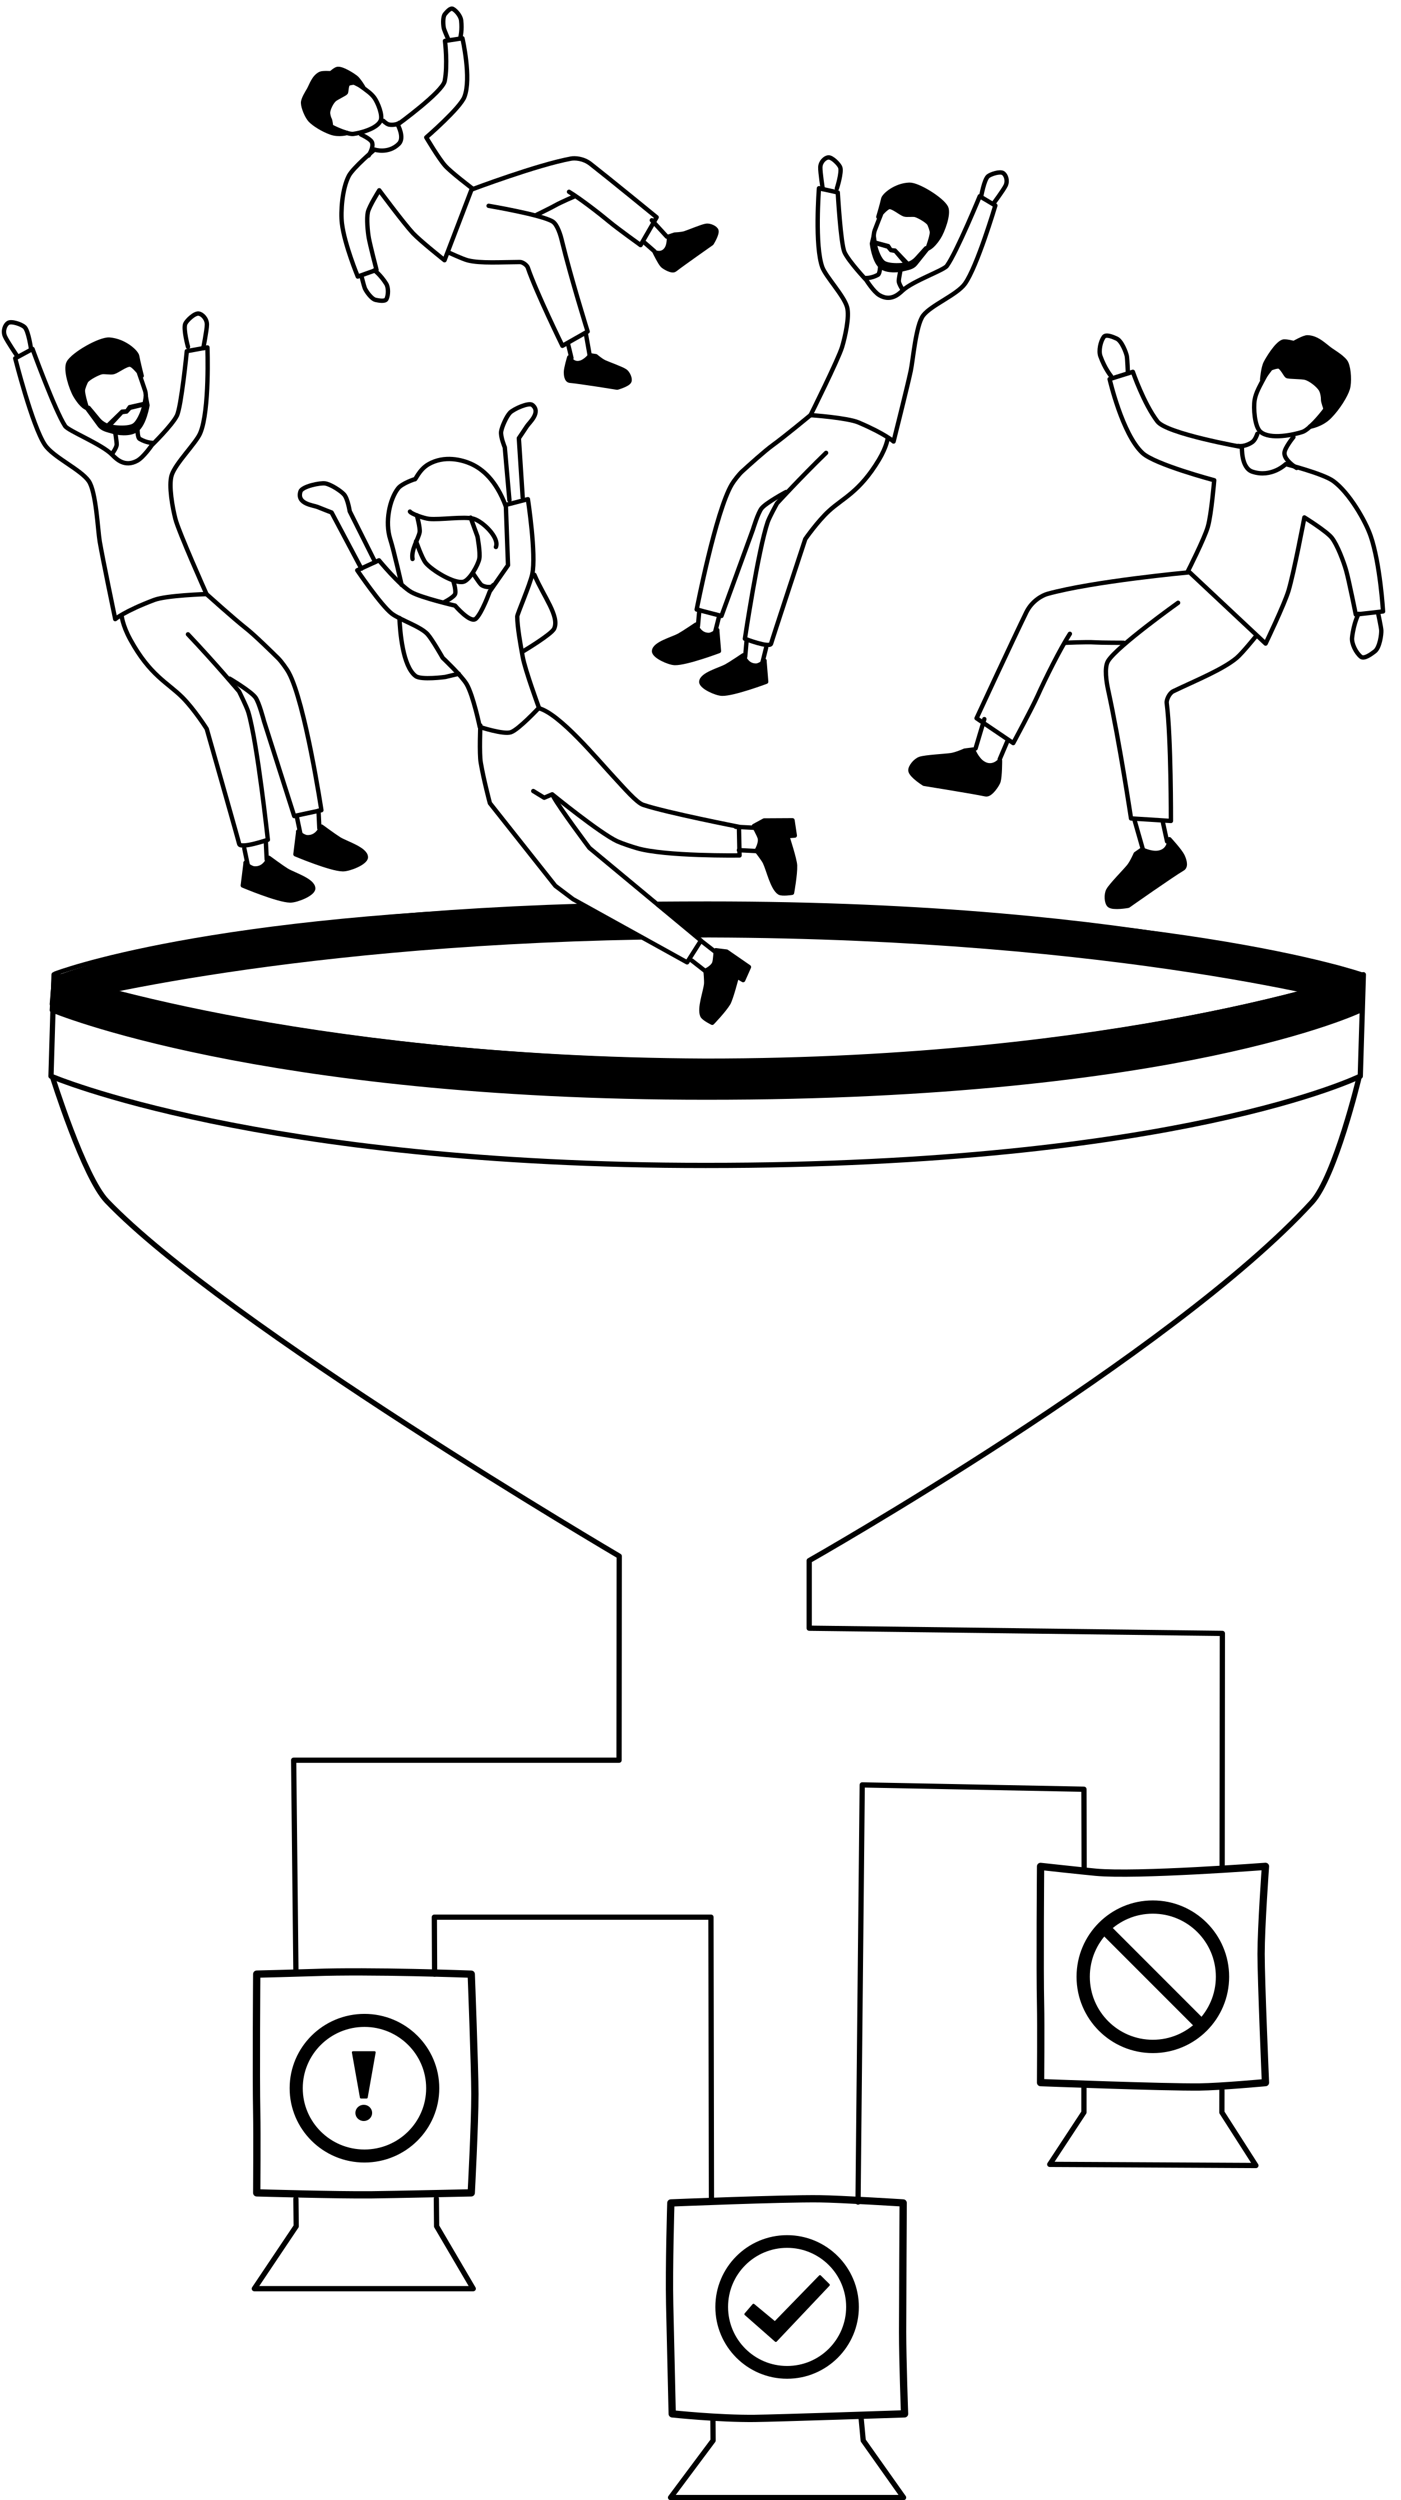 <svg width="481" height="858" viewBox="0 0 481 858" fill="none" xmlns="http://www.w3.org/2000/svg">
<path d="M238.603 320.974C238.603 320.974 241.184 320.959 243.615 320.959C385.748 321.454 467.339 344.62 467.339 344.62L468.09 335.948C468.09 335.948 396.536 310.081 242.955 310.081C237.613 310.081 231.251 310.111 226.135 310.156C225.775 310.156 225.865 310.441 225.865 310.441L235.122 317.748" fill="black"/>
<path d="M238.603 320.974C238.603 320.974 241.184 320.959 243.615 320.959C385.748 321.454 467.339 344.62 467.339 344.62L468.09 335.948C468.09 335.948 396.536 310.081 242.955 310.081C237.613 310.081 231.251 310.111 226.135 310.156C225.775 310.156 225.865 310.441 225.865 310.441L235.122 317.748" stroke="black" stroke-width="1.5" stroke-miterlimit="10" stroke-linecap="round" stroke-linejoin="round"/>
<path d="M219.158 321.199L210.996 317.118L204.064 312.916C204.064 312.916 201.183 310.801 200.028 310.846C69.043 314.777 18.554 335.933 18.554 335.933L17.804 344.605C17.804 344.605 91.939 324.019 220.313 321.679" fill="black"/>
<path d="M219.158 321.199L210.996 317.118L204.064 312.916C204.064 312.916 201.183 310.801 200.028 310.846C69.043 314.777 18.554 335.933 18.554 335.933L17.804 344.605C17.804 344.605 91.939 324.019 220.313 321.679" stroke="black" stroke-width="1.5" stroke-miterlimit="10" stroke-linecap="round" stroke-linejoin="round"/>
<path d="M200.478 311.431C70.918 313.937 18.929 334.102 18.929 334.102" stroke="black" stroke-width="1.5" stroke-miterlimit="10" stroke-linecap="round" stroke-linejoin="round"/>
<path d="M467.714 334.477C467.714 334.477 401.681 311.221 238.813 311.221C230.831 311.221 229.42 311.311 229.42 311.311" stroke="black" stroke-width="1.5" stroke-miterlimit="10" stroke-linecap="round" stroke-linejoin="round"/>
<path d="M146.349 47.157C146.349 47.157 150.649 54.445 152.869 56.91C154.874 59.14 162.065 64.596 162.065 64.596L152.613 89.302C152.613 89.302 144.186 82.612 141.754 79.994C138.572 76.563 130.209 65.299 130.209 65.299C130.209 65.299 126.762 70.745 126.303 72.805C125.813 74.981 126.242 79.528 126.637 81.731C127.088 84.209 129.266 92.614 129.266 92.614L122.829 94.898C122.829 94.898 118.267 83.908 117.391 76.654C116.915 72.718 117.461 64.693 119.783 60.307C121.252 57.535 128.58 51.338 128.58 51.338C128.58 51.338 133.309 52.926 136.912 49.37C139.036 47.276 136.528 42.743 136.528 42.743C136.528 42.743 151.903 31.588 152.673 27.829C153.788 22.358 152.773 14.04 152.773 14.04L158.762 13.139C158.762 13.139 161.921 26.818 159.449 33.242C157.971 37.117 146.349 47.157 146.349 47.157Z" stroke="black" stroke-width="1.5" stroke-miterlimit="10" stroke-linecap="round" stroke-linejoin="round"/>
<path d="M137.196 42.111C136.03 42.954 134.145 42.914 133.414 42.709C132.602 42.472 131.615 41.471 131.615 41.471" stroke="black" stroke-width="1.5" stroke-miterlimit="10" stroke-linecap="round" stroke-linejoin="round"/>
<path d="M158.112 12.608C158.112 12.608 158.7 10.279 158.325 6.983C158.163 5.587 156.711 3.718 155.482 3.047C154.651 2.592 153.38 4.094 152.773 4.815C151.889 5.879 152.165 8.948 152.413 9.847C152.597 10.519 153.99 13.712 153.99 13.712" stroke="black" stroke-width="1.5" stroke-miterlimit="10" stroke-linecap="round" stroke-linejoin="round"/>
<path d="M128.57 92.763C128.57 92.763 130.691 94.346 132.597 97.384C133.398 98.666 133.358 101.23 132.692 102.619C132.241 103.565 130.067 103.144 129.015 102.926C127.477 102.622 125.648 99.834 125.249 98.906C124.962 98.215 124.058 94.569 124.058 94.569" stroke="black" stroke-width="1.5" stroke-miterlimit="10" stroke-linecap="round" stroke-linejoin="round"/>
<path d="M126.558 53.382C127.669 51.564 128.207 49.8 127.666 48.738C127.087 47.586 123.925 46.141 123.925 46.141" stroke="black" stroke-width="1.5" stroke-miterlimit="10" stroke-linecap="round" stroke-linejoin="round"/>
<path d="M110.854 42.088L115.313 44.179C115.313 44.179 119.573 46.172 121.311 45.953C123.37 45.689 129.492 44.277 130.714 41.329C131.458 39.547 129.716 35.217 128.547 33.59C127.475 32.099 126.099 31.168 122.92 28.874" stroke="black" stroke-width="1.5" stroke-miterlimit="10" stroke-linecap="round" stroke-linejoin="round"/>
<path d="M124.665 29.872C124.665 29.872 123.167 27.338 122.082 26.513C121.116 25.787 117.615 23.48 115.92 23.641C115.233 23.698 113.604 25.143 113.604 25.143C113.604 25.143 110.747 24.917 109.923 25.347C107.733 26.478 106.992 29.053 106.083 30.715C105.596 31.604 104.01 33.978 104.056 35.343C104.113 37.042 105.42 40.053 106.505 41.223C107.697 42.516 110.773 44.503 113.656 45.509C116.376 46.463 119.128 45.624 119.128 45.624L115.168 44.7L113.65 43.258C113.65 43.258 113.44 41.461 113.244 41.089C112.875 40.366 112.574 39.296 112.628 38.502C112.715 37.316 113.767 35.132 114.759 34.226C115.472 33.57 118.539 32.169 118.744 31.794C118.949 31.408 118.926 29.33 119.506 28.816C119.907 28.458 121.568 28.322 121.568 28.322L124.665 29.872Z" fill="black" stroke="black" stroke-width="1.5" stroke-miterlimit="10" stroke-linecap="round" stroke-linejoin="round"/>
<path d="M153.993 86.625C153.993 86.625 158.895 88.919 160.633 89.354C164.966 90.438 172.129 89.945 178.481 89.915C179.503 89.904 180.943 91.038 181.21 91.834C184.091 100.295 193.094 118.672 193.094 118.672L201.752 113.763C201.752 113.763 196.012 95.415 192.865 82.424C192.463 80.738 191.387 77.086 189.767 76.049C186.151 73.735 167.758 70.631 167.758 70.631" stroke="black" stroke-width="1.5" stroke-miterlimit="10" stroke-linecap="round" stroke-linejoin="round"/>
<path d="M162.248 64.924C162.248 64.924 184.425 56.562 196.06 54.425C197.293 54.2 200.237 54.285 202.737 56.234C209.002 61.124 225.444 74.564 225.444 74.564L219.929 84.112C219.929 84.112 211.936 78.373 209.312 76.174C205.979 73.392 199.338 68.238 195.363 65.822" stroke="black" stroke-width="1.5" stroke-miterlimit="10" stroke-linecap="round" stroke-linejoin="round"/>
<path d="M197.457 67.302C197.457 67.302 192.655 69.336 190.569 70.52C189.307 71.241 184.311 73.683 184.311 73.683" stroke="black" stroke-width="1.5" stroke-miterlimit="10" stroke-linecap="round" stroke-linejoin="round"/>
<path d="M202.647 121.936C202.647 121.936 201.151 123.927 199.331 124.459C196.556 125.276 195.433 122.626 195.433 122.626C195.433 122.626 194.306 126.363 194.306 127.741C194.307 128.431 194.401 130.553 195.68 130.659C198.905 130.918 211.899 133.021 211.899 133.021C211.899 133.021 215.553 132.014 216.066 130.87C216.462 130.019 215.627 128.048 214.65 127.368C213.45 126.524 208.847 124.91 207.47 124.267C206.267 123.698 204.575 122.238 204.575 122.238L202.647 121.936Z" fill="black" stroke="black" stroke-width="1.5" stroke-miterlimit="10" stroke-linecap="round" stroke-linejoin="round"/>
<path d="M201.119 114.395L202.451 121.897" stroke="black" stroke-width="1.5" stroke-miterlimit="10" stroke-linecap="round" stroke-linejoin="round"/>
<path d="M195.065 118.204L196.187 122.853" stroke="black" stroke-width="1.5" stroke-miterlimit="10" stroke-linecap="round" stroke-linejoin="round"/>
<path d="M229.641 81.178C229.641 81.178 229.874 83.651 228.906 85.269C227.415 87.743 224.79 86.556 224.79 86.556C224.79 86.556 226.483 90.083 227.412 91.086C227.877 91.587 230.682 93.354 231.69 92.562C234.242 90.57 244.332 83.499 244.332 83.499C244.332 83.499 246.338 80.284 245.953 79.102C245.67 78.204 243.723 77.327 242.544 77.47C241.091 77.657 236.607 79.577 235.152 80.039C233.879 80.438 231.641 80.502 231.641 80.502L229.641 81.178Z" fill="black" stroke="black" stroke-width="1.5" stroke-miterlimit="10" stroke-linecap="round" stroke-linejoin="round"/>
<path d="M223.789 75.585L228.94 81.202" stroke="black" stroke-width="1.5" stroke-miterlimit="10" stroke-linecap="round" stroke-linejoin="round"/>
<path d="M221.09 83.097L224.7 86.249" stroke="black" stroke-width="1.5" stroke-miterlimit="10" stroke-linecap="round" stroke-linejoin="round"/>
<path d="M416.867 164.8C416.867 164.8 415.924 176.437 414.666 180.821C413.524 184.793 407.894 195.903 407.894 195.903L434.513 220.855C434.513 220.855 440.934 207.481 442.365 202.761C444.235 196.582 447.831 177.568 447.831 177.568C447.831 177.568 455.394 182.248 457.217 184.53C459.137 186.939 461.344 192.839 462.177 195.794C463.12 199.147 465.479 210.875 465.479 210.875L474.838 209.822C474.838 209.822 473.86 193.446 470.577 183.914C468.789 178.748 463.273 169.117 457.759 165.08C454.269 162.525 441.443 159.266 441.443 159.266C441.443 159.266 436.533 164.093 429.926 161.85C426.041 160.533 426.394 153.399 426.394 153.399C426.394 153.399 400.601 148.842 397.383 144.636C392.694 138.516 388.944 127.601 388.944 127.601L380.966 130.096C380.966 130.096 385.287 148.971 392.239 155.446C396.377 159.366 416.867 164.8 416.867 164.8Z" stroke="black" stroke-width="1.5" stroke-miterlimit="10" stroke-linecap="round" stroke-linejoin="round"/>
<path d="M425.155 153.034C427.102 153.384 429.418 152.195 430.2 151.493C431.077 150.708 431.677 148.867 431.677 148.867" stroke="black" stroke-width="1.5" stroke-miterlimit="10" stroke-linecap="round" stroke-linejoin="round"/>
<path d="M381.439 129.044C381.439 129.044 379.316 126.517 377.788 122.209C377.138 120.393 377.825 117.19 378.948 115.623C379.708 114.56 382.179 115.65 383.377 116.193C385.115 116.981 386.619 120.957 386.869 122.221C387.049 123.165 387.236 127.973 387.236 127.973" stroke="black" stroke-width="1.5" stroke-miterlimit="10" stroke-linecap="round" stroke-linejoin="round"/>
<path d="M466.409 210.665C466.409 210.665 464.728 213.894 464.202 218.822C463.978 220.898 465.58 224.053 467.239 225.377C468.369 226.276 470.802 224.448 471.987 223.547C473.71 222.244 474.303 217.681 474.227 216.293C474.172 215.267 473.099 210.207 473.099 210.207" stroke="black" stroke-width="1.5" stroke-miterlimit="10" stroke-linecap="round" stroke-linejoin="round"/>
<path d="M445.162 160.588C442.693 159.001 440.963 157.146 440.979 155.493C441.002 153.721 444.051 150.022 444.051 150.022" stroke="black" stroke-width="1.5" stroke-miterlimit="10" stroke-linecap="round" stroke-linejoin="round"/>
<path d="M457.839 137.12L453.562 142.393C453.562 142.393 449.479 147.439 447.19 148.209C444.47 149.117 436.031 151.056 432.73 148.153C430.723 146.385 430.293 139.968 430.753 137.246C431.184 134.748 432.333 132.777 434.895 128.01" stroke="black" stroke-width="1.5" stroke-miterlimit="10" stroke-linecap="round" stroke-linejoin="round"/>
<path d="M433.335 130.285C433.335 130.285 433.655 126.231 434.515 124.557C435.271 123.072 438.236 118.105 440.425 117.268C441.318 116.935 444.214 117.737 444.214 117.737C444.214 117.737 447.635 115.732 448.896 115.767C452.288 115.85 454.758 118.594 456.902 120.1C458.038 120.91 461.443 122.902 462.22 124.621C463.18 126.758 463.355 131.294 462.724 133.389C462.034 135.705 459.396 140.031 456.438 143.014C453.641 145.841 449.723 146.447 449.723 146.447L454.07 142.907L455.071 140.189C455.071 140.189 454.26 137.837 454.267 137.251C454.294 136.14 454.029 134.635 453.475 133.667C452.649 132.246 450.031 130.168 448.26 129.649C446.977 129.266 442.339 129.374 441.85 129.027C441.361 128.68 440.13 126.075 439.112 125.784C438.403 125.588 436.245 126.412 436.245 126.412L433.335 130.285Z" fill="black" stroke="black" stroke-width="1.5" stroke-miterlimit="10" stroke-linecap="round" stroke-linejoin="round"/>
<path d="M431.169 218.37C431.169 218.37 426.482 224.174 424.59 225.766C419.87 229.733 410.686 233.444 402.791 237.222C401.519 237.832 400.411 240.106 400.563 241.259C402.093 253.49 402.01 281.72 402.01 281.72L388.308 280.856C388.308 280.856 384.368 254.638 380.428 236.613C379.917 234.28 379.046 229.097 380.424 226.84C383.515 221.792 404.47 206.854 404.47 206.854" stroke="black" stroke-width="1.5" stroke-miterlimit="10" stroke-linecap="round" stroke-linejoin="round"/>
<path d="M407.859 196.442C407.859 196.442 375.311 199.45 359.591 203.808C357.922 204.273 354.329 206.147 352.393 210.067C347.582 219.907 335.276 246.48 335.276 246.48L347.87 255.002C347.87 255.002 354.32 243.057 356.25 238.76C358.705 233.295 363.837 222.905 367.311 217.505" stroke="black" stroke-width="1.5" stroke-miterlimit="10" stroke-linecap="round" stroke-linejoin="round"/>
<path d="M365.61 220.598C365.61 220.598 372.79 220.232 376.084 220.443C378.075 220.571 385.757 220.583 385.757 220.583" stroke="black" stroke-width="1.5" stroke-miterlimit="10" stroke-linecap="round" stroke-linejoin="round"/>
<path d="M392.12 291.505C392.12 291.505 395.177 293.069 397.746 292.632C401.683 291.968 401.487 288.001 401.487 288.001C401.487 288.001 405.141 291.964 405.964 293.671C406.375 294.524 407.541 297.215 406.025 298.11C402.181 300.374 387.332 310.833 387.332 310.833C387.332 310.833 382.204 311.782 380.861 310.688C379.861 309.872 379.704 306.93 380.503 305.493C381.473 303.721 386.214 298.959 387.538 297.315C388.697 295.886 389.902 293.046 389.902 293.046L392.12 291.505Z" fill="black" stroke="black" stroke-width="1.5" stroke-miterlimit="10" stroke-linecap="round" stroke-linejoin="round"/>
<path d="M389.457 281.23L392.341 291.339" stroke="black" stroke-width="1.5" stroke-miterlimit="10" stroke-linecap="round" stroke-linejoin="round"/>
<path d="M399.267 282.295L400.686 288.761" stroke="black" stroke-width="1.5" stroke-miterlimit="10" stroke-linecap="round" stroke-linejoin="round"/>
<path d="M334.06 257.227C334.06 257.227 335.267 260.447 337.446 261.865C340.795 264.034 343.322 260.979 343.322 260.979C343.322 260.979 343.336 266.377 342.799 268.177C342.53 269.092 340.117 272.967 338.397 272.586C334.036 271.659 317.249 268.973 317.249 268.973C317.249 268.973 312.826 266.208 312.59 264.494C312.401 263.219 314.276 260.949 315.844 260.418C317.764 259.775 324.476 259.454 326.555 259.151C328.377 258.877 331.18 257.599 331.18 257.599L334.06 257.227Z" fill="black" stroke="black" stroke-width="1.5" stroke-miterlimit="10" stroke-linecap="round" stroke-linejoin="round"/>
<path d="M337.949 246.771L334.943 256.832" stroke="black" stroke-width="1.5" stroke-miterlimit="10" stroke-linecap="round" stroke-linejoin="round"/>
<path d="M345.815 254.463L343.23 260.537" stroke="black" stroke-width="1.5" stroke-miterlimit="10" stroke-linecap="round" stroke-linejoin="round"/>
<path d="M6.034 122.378C6.034 122.378 2.431 117.118 1.684 115.377C0.874 113.477 1.771 111.454 2.755 110.826C3.977 110.034 7.548 111.386 8.433 112.235C9.81 113.554 10.667 119.874 10.667 119.874" stroke="black" stroke-width="1.5" stroke-miterlimit="10" stroke-linecap="round" stroke-linejoin="round"/>
<path d="M69.778 119.515C69.778 119.515 71.029 113.267 71.036 111.378C71.038 109.324 69.411 107.806 68.27 107.607C66.835 107.351 64.077 109.998 63.605 111.126C62.858 112.89 64.539 119.023 64.539 119.023" stroke="black" stroke-width="1.5" stroke-miterlimit="10" stroke-linecap="round" stroke-linejoin="round"/>
<path d="M28.454 133.95C28.491 133.1 29.395 131.001 29.645 130.685C30.432 129.657 33.55 128.025 34.814 127.726C35.858 127.484 37.97 127.978 39.008 127.676C40.31 127.313 43.23 125.024 44.616 125.12C45.955 125.205 48.646 128.985 48.646 128.985C48.646 128.985 47.384 123.982 47.088 122.218C46.868 120.854 42.807 116.977 37.605 116.54C34.341 116.271 25.08 121.579 23.545 124.477C22.317 126.78 24.425 133.332 25.873 135.777C28.203 139.705 29.842 140.027 29.842 140.027C29.842 140.027 28.382 135.53 28.454 133.95Z" fill="black" stroke="black" stroke-width="1.5" stroke-miterlimit="10" stroke-linecap="round" stroke-linejoin="round"/>
<path d="M5.227 122.97C5.227 122.97 11.06 146.081 15.386 152.617C18.226 156.893 27.638 161.054 30.444 165.047C33.014 168.69 33.562 181.829 34.244 185.873C35.205 191.531 39.561 212.459 39.561 212.459C39.561 212.459 42.705 209.751 52.919 205.888C57.145 204.293 70.901 203.869 70.901 203.869C70.901 203.869 61.347 182.535 60.202 178.016C59.28 174.377 57.804 166.634 58.943 163.057C60.273 158.914 67.302 152.084 68.744 148.638C72.025 140.884 71.21 119.228 71.21 119.228L64.138 120.504C64.138 120.504 62.241 139.622 60.721 142.654C59.055 145.99 52.138 152.747 52.138 152.747C52.138 152.747 49.287 156.931 47.113 158.106C42.85 160.415 40.048 157.629 38.489 156.044C34.843 152.36 23.461 147.885 22.341 146.187C18.847 140.824 11.167 119.755 11.167 119.755L5.227 122.97Z" stroke="black" stroke-width="1.5" stroke-miterlimit="10" stroke-linecap="round" stroke-linejoin="round"/>
<path d="M38.59 155.609C38.59 155.609 40.017 153.6 40.068 152.612C40.115 151.715 39.452 147.714 39.452 147.714" stroke="black" stroke-width="1.5" stroke-miterlimit="10" stroke-linecap="round" stroke-linejoin="round"/>
<path d="M52.212 151.953C52.212 151.953 50.328 151.991 47.947 150.607C47.169 150.154 47.213 147.294 47.213 147.294" stroke="black" stroke-width="1.5" stroke-miterlimit="10" stroke-linecap="round" stroke-linejoin="round"/>
<path d="M30.423 139.959C30.423 139.959 32.525 142.449 34.06 144.339C35.576 146.202 42.658 148.776 45.593 147.649C47.587 146.872 49.14 142.568 49.498 140.713C49.869 138.707 50.426 135.968 49.791 134.018C49.138 132.04 47.776 128.135 47.776 128.135" stroke="black" stroke-width="1.5" stroke-miterlimit="10" stroke-linecap="round" stroke-linejoin="round"/>
<path d="M38.853 148.147C40.06 148.52 44.485 149.288 46.863 147.531C49.605 145.52 50.621 139.072 50.621 139.072L50.074 136.191C50.074 136.191 49.563 139.196 49.342 140.022C48.871 141.814 47.498 145.071 45.932 146.023C43.661 147.406 36.796 146.695 35.277 145.452C33.373 143.891 29.808 140.001 29.808 140.001C29.808 140.001 32.699 143.939 34.134 145.887C35.229 147.376 37.097 147.596 38.853 148.147Z" fill="black" stroke="black" stroke-width="1.5" stroke-miterlimit="10" stroke-linecap="round" stroke-linejoin="round"/>
<path d="M37.23 145.496L41.831 141.033L43.39 140.927L44.401 139.495L49.009 138.46L48.85 139.173L44.708 140.184L43.557 141.451L41.936 141.67L38.339 145.548L37.23 145.496Z" fill="black" stroke="black" stroke-miterlimit="10" stroke-linecap="round" stroke-linejoin="round"/>
<path d="M41.747 211.116C41.747 211.116 41.944 214.371 44.765 219.526C51.498 231.808 57.535 234.232 62.612 239.305C66.732 243.417 70.971 250.114 70.971 250.114C70.971 250.114 81.862 288.376 82.109 289.586C82.488 291.415 91.96 288.182 91.96 288.182C91.96 288.182 88.385 255.019 85.26 244.401C84.71 242.532 82.072 237.265 82.072 237.265C82.072 237.265 73.764 227.402 64.534 217.677" stroke="black" stroke-width="1.5" stroke-miterlimit="10" stroke-linecap="round" stroke-linejoin="round"/>
<path d="M70.903 203.884C70.903 203.884 80.301 212.336 84.476 215.626C87.453 217.968 93.236 223.654 95.488 225.869C96.597 226.963 98.435 229.514 99.168 230.878C104.75 241.195 110.339 278.035 110.339 278.035L101.012 280.043L90.606 247.374C90.606 247.374 88.976 241.038 87.688 239.315C86.045 237.135 78.843 232.883 78.843 232.883" stroke="black" stroke-width="1.5" stroke-miterlimit="10" stroke-linecap="round" stroke-linejoin="round"/>
<path d="M84.339 296.034L83.363 303.866C83.363 303.866 95.375 308.947 99.627 309.011C101.851 309.039 107.537 306.761 107.53 304.888C107.512 302.141 100.829 300.14 98.457 298.709C96.848 297.734 92.304 294.381 92.304 294.381C92.304 294.381 91.076 298.24 87.35 298.024C86.03 297.967 83.856 296.165 84.339 296.034Z" fill="black" stroke="black" stroke-width="1.5" stroke-miterlimit="10" stroke-linecap="round" stroke-linejoin="round"/>
<path d="M83.883 291.208L85.112 297.091" stroke="black" stroke-width="1.5" stroke-miterlimit="10" stroke-linecap="round" stroke-linejoin="round"/>
<path d="M91.279 288.956L91.568 294.934" stroke="black" stroke-width="1.5" stroke-miterlimit="10" stroke-linecap="round" stroke-linejoin="round"/>
<path d="M102.412 285.318L101.436 293.151C101.436 293.151 113.447 298.232 117.699 298.296C119.923 298.324 125.609 296.045 125.602 294.173C125.585 291.426 118.902 289.425 116.53 287.994C114.92 287.018 110.376 283.666 110.376 283.666C110.376 283.666 109.149 287.524 105.423 287.309C104.102 287.251 101.928 285.45 102.412 285.318Z" fill="black" stroke="black" stroke-width="1.5" stroke-miterlimit="10" stroke-linecap="round" stroke-linejoin="round"/>
<path d="M101.956 280.492L103.185 286.376" stroke="black" stroke-width="1.5" stroke-miterlimit="10" stroke-linecap="round" stroke-linejoin="round"/>
<path d="M109.351 278.242L109.64 284.22" stroke="black" stroke-width="1.5" stroke-miterlimit="10" stroke-linecap="round" stroke-linejoin="round"/>
<path d="M341.006 69.94C341.006 69.94 344.517 65.244 345.267 63.669C346.078 61.958 345.327 60.068 344.457 59.438C343.362 58.657 340.031 59.783 339.191 60.518C337.87 61.688 336.85 67.465 336.85 67.465" stroke="black" stroke-width="1.5" stroke-miterlimit="10" stroke-linecap="round" stroke-linejoin="round"/>
<path d="M282.491 64.914C282.491 64.914 281.576 59.123 281.636 57.382C281.711 55.492 283.256 54.156 284.321 54.021C285.657 53.841 288.087 56.377 288.477 57.442C289.093 59.093 287.322 64.674 287.322 64.674" stroke="black" stroke-width="1.5" stroke-miterlimit="10" stroke-linecap="round" stroke-linejoin="round"/>
<path d="M319.955 79.753C319.955 78.958 319.19 77.008 318.98 76.708C318.305 75.732 315.484 74.112 314.329 73.782C313.384 73.512 311.418 73.887 310.473 73.587C309.288 73.197 306.692 70.991 305.417 71.021C304.186 71.051 301.561 74.427 301.561 74.427C301.561 74.427 302.911 69.866 303.241 68.26C303.496 67.015 307.382 63.594 312.183 63.399C315.199 63.279 323.511 68.5 324.817 71.231C325.852 73.407 323.676 79.333 322.251 81.539C319.955 85.065 318.44 85.305 318.44 85.305C318.44 85.305 319.955 81.194 319.955 79.753Z" fill="black" stroke="black" stroke-width="1.5" stroke-miterlimit="10" stroke-linecap="round" stroke-linejoin="round"/>
<path d="M341.727 70.526C341.727 70.526 335.485 91.561 331.269 97.398C328.493 101.224 319.686 104.705 316.955 108.261C314.45 111.517 313.459 123.58 312.679 127.271C311.584 132.432 306.783 151.517 306.783 151.517C306.783 151.517 303.992 148.907 294.749 144.976C290.923 143.34 278.29 142.455 278.29 142.455C278.29 142.455 287.878 123.205 289.108 119.079C290.098 115.763 291.749 108.696 290.818 105.365C289.753 101.494 283.556 94.967 282.341 91.741C279.625 84.479 281.171 64.599 281.171 64.599L287.623 66.04C287.623 66.04 288.643 83.699 289.933 86.535C291.343 89.671 297.45 96.153 297.45 96.153C297.45 96.153 299.911 100.099 301.876 101.269C305.702 103.55 308.403 101.089 309.888 99.694C313.384 96.438 324.022 92.762 325.103 91.231C328.523 86.43 336.371 67.345 336.371 67.345L341.727 70.526Z" stroke="black" stroke-width="1.5" stroke-miterlimit="10" stroke-linecap="round" stroke-linejoin="round"/>
<path d="M309.813 99.273C309.813 99.273 308.583 97.368 308.568 96.453C308.553 95.627 309.318 91.966 309.318 91.966" stroke="black" stroke-width="1.5" stroke-miterlimit="10" stroke-linecap="round" stroke-linejoin="round"/>
<path d="M297.42 95.403C297.42 95.403 299.145 95.508 301.396 94.322C302.116 93.932 302.191 91.291 302.191 91.291" stroke="black" stroke-width="1.5" stroke-miterlimit="10" stroke-linecap="round" stroke-linejoin="round"/>
<path d="M317.916 85.199C317.916 85.199 315.89 87.42 314.405 89.085C312.949 90.751 306.317 92.851 303.677 91.696C301.876 90.916 300.601 86.895 300.346 85.169C300.076 83.309 299.671 80.773 300.331 79.003C301.006 77.202 302.416 73.676 302.416 73.676" stroke="black" stroke-width="1.5" stroke-miterlimit="10" stroke-linecap="round" stroke-linejoin="round"/>
<path d="M309.843 92.402C308.718 92.702 304.622 93.242 302.491 91.532C300.046 89.581 299.355 83.609 299.355 83.609L299.971 80.969C299.971 80.969 300.331 83.745 300.496 84.525C300.871 86.19 301.996 89.236 303.407 90.181C305.447 91.546 311.779 91.141 313.234 90.061C315.05 88.711 318.471 85.26 318.471 85.26C318.471 85.26 315.665 88.771 314.269 90.511C313.204 91.832 311.494 91.967 309.843 92.402Z" fill="black" stroke="black" stroke-width="1.5" stroke-miterlimit="10" stroke-linecap="round" stroke-linejoin="round"/>
<path d="M311.448 90.031L307.367 85.754L305.942 85.604L305.072 84.239L300.871 83.114L300.991 83.774L304.757 84.869L305.777 86.07L307.262 86.34L310.413 90.046L311.448 90.031Z" fill="black" stroke="black" stroke-miterlimit="10" stroke-linecap="round" stroke-linejoin="round"/>
<path d="M304.817 150.212C304.817 150.212 304.502 153.198 301.727 157.834C295.08 168.877 289.423 170.888 284.577 175.359C280.631 178.99 276.475 184.977 276.475 184.977C276.475 184.977 265.012 219.756 264.742 220.851C264.322 222.532 255.739 219.201 255.739 219.201C255.739 219.201 260.285 188.848 263.556 179.185C264.126 177.49 266.752 172.748 266.752 172.748C266.752 172.748 274.764 163.986 283.617 155.404" stroke="black" stroke-width="1.5" stroke-miterlimit="10" stroke-linecap="round" stroke-linejoin="round"/>
<path d="M278.275 142.455C278.275 142.455 269.317 149.867 265.341 152.733C262.506 154.773 256.984 159.785 254.839 161.735C253.773 162.695 251.988 164.976 251.253 166.206C245.731 175.479 239.189 209.163 239.189 209.163L247.697 211.368L258.5 181.721C258.5 181.721 260.24 175.944 261.485 174.429C263.076 172.478 269.858 168.847 269.858 168.847" stroke="black" stroke-width="1.5" stroke-miterlimit="10" stroke-linecap="round" stroke-linejoin="round"/>
<path d="M262.446 226.703L263.046 233.95C263.046 233.95 251.808 238.166 247.892 238.061C245.836 238.001 240.705 235.69 240.78 233.965C240.9 231.444 247.127 229.854 249.362 228.623C250.878 227.798 255.184 224.887 255.184 224.887C255.184 224.887 256.159 228.488 259.61 228.428C260.81 228.398 262.881 226.838 262.446 226.703Z" fill="black" stroke="black" stroke-width="1.5" stroke-miterlimit="10" stroke-linecap="round" stroke-linejoin="round"/>
<path d="M263.031 222.276L261.695 227.632" stroke="black" stroke-width="1.5" stroke-miterlimit="10" stroke-linecap="round" stroke-linejoin="round"/>
<path d="M256.324 219.921L255.829 225.412" stroke="black" stroke-width="1.5" stroke-miterlimit="10" stroke-linecap="round" stroke-linejoin="round"/>
<path d="M246.226 216.17L246.826 223.417C246.826 223.417 235.588 227.633 231.672 227.528C229.617 227.468 224.485 225.157 224.56 223.432C224.68 220.911 230.907 219.321 233.143 218.09C234.658 217.265 238.964 214.354 238.964 214.354C238.964 214.354 239.939 217.955 243.39 217.895C244.591 217.865 246.661 216.305 246.226 216.17Z" fill="black" stroke="black" stroke-width="1.5" stroke-miterlimit="10" stroke-linecap="round" stroke-linejoin="round"/>
<path d="M246.826 211.743L245.476 217.1" stroke="black" stroke-width="1.5" stroke-miterlimit="10" stroke-linecap="round" stroke-linejoin="round"/>
<path d="M240.105 209.388L239.61 214.879" stroke="black" stroke-width="1.5" stroke-miterlimit="10" stroke-linecap="round" stroke-linejoin="round"/>
<path d="M137.146 212.074C137.342 216.725 138.212 228.609 142.698 232C144.588 233.44 152.871 232.315 152.871 232.315L157.477 231.219" stroke="black" stroke-width="1.5" stroke-miterlimit="10" stroke-linecap="round" stroke-linejoin="round"/>
<path d="M173.636 173.679C170.291 164.737 165.594 160.926 161.753 159.186C158.692 157.805 152.541 156.155 147.079 159.336C143.793 161.241 142.533 165.007 142.398 164.437C142.398 164.437 138.017 165.847 136.652 167.618C133.801 171.294 132.06 179.096 133.996 185.082C135.151 188.653 137.882 200.702 137.882 200.702" stroke="black" stroke-width="1.5" stroke-miterlimit="10" stroke-linecap="round" stroke-linejoin="round"/>
<path d="M179.772 223.403C179.772 223.403 189.405 217.641 190.26 215.72C192.166 211.489 186.644 204.722 183.478 197.25" stroke="black" stroke-width="1.5" stroke-miterlimit="10" stroke-linecap="round" stroke-linejoin="round"/>
<path d="M185.039 242.893C185.039 242.893 180.268 229.929 179.458 225.398C178.707 221.182 177.612 215.36 177.582 211.549C177.582 210.754 181.963 200.641 182.728 197.07C184.169 190.364 181.243 171.309 181.243 171.309L173.666 173.259L174.416 193.965L168.144 202.967C168.144 202.967 165.429 210.514 163.343 212.345C161.483 213.98 156.231 207.828 156.231 207.828C156.231 207.828 144.663 205.143 141.242 203.207C137.206 200.911 130.109 192.284 130.109 192.284L122.652 195.705C122.652 195.705 130.755 207.663 134.491 210.559C137.311 212.735 144.423 214.97 146.824 217.671C148.414 219.456 152 225.758 152 225.758C152 225.758 158.527 231.925 160.207 234.776C162.488 238.662 164.724 249.464 164.724 249.464C164.724 249.464 172.826 252.15 175.406 251.28C178.062 250.38 185.039 242.893 185.039 242.893Z" stroke="black" stroke-width="1.5" stroke-miterlimit="10" stroke-linecap="round" stroke-linejoin="round"/>
<path d="M164.919 248.94C164.919 248.94 164.514 258.573 165.054 261.708C166.044 267.545 168.19 275.617 168.19 275.617L190.666 303.99L196.742 308.566L235.903 330.247L240.659 322.76L202.354 290.966C202.354 290.966 192.046 277.222 189.975 273.306" stroke="black" stroke-width="1.5" stroke-miterlimit="10" stroke-linecap="round" stroke-linejoin="round"/>
<path d="M184.979 243.027C192.196 244.963 204.919 260.372 210.906 266.809C214.192 270.335 218.588 275.466 220.823 276.201C229.016 278.917 253.697 283.733 253.697 283.733L253.907 293.561C253.907 293.561 228.355 293.906 218.663 291.055C216.952 290.56 213.577 289.45 211.956 288.715C206.09 286.014 189.585 272.585 189.585 272.585L186.839 273.756L183.088 271.46" stroke="black" stroke-width="1.5" stroke-miterlimit="10" stroke-linecap="round" stroke-linejoin="round"/>
<path d="M169.345 200.777C168.895 201.917 165.939 201.452 165.099 200.567C164.439 199.877 162.503 196.906 162.503 196.906" stroke="black" stroke-width="1.5" stroke-miterlimit="10" stroke-linecap="round" stroke-linejoin="round"/>
<path d="M152.601 206.598C152.601 206.598 156.067 204.828 156.292 203.702C156.592 202.277 155.631 199.411 155.631 199.411" stroke="black" stroke-width="1.5" stroke-miterlimit="10" stroke-linecap="round" stroke-linejoin="round"/>
<path d="M142.848 185.743C142.848 185.743 144.874 191.639 146.179 193.185C148.325 195.75 156.007 200.462 159.127 199.636C161.228 199.081 164.139 193.905 164.559 191.744C164.964 189.689 163.929 184.107 163.929 184.107L161.573 177.625" stroke="black" stroke-width="1.5" stroke-miterlimit="10" stroke-linecap="round" stroke-linejoin="round"/>
<path d="M140.748 175.555C141.108 176.29 145.534 177.88 147.274 178.06C151.085 178.45 159.368 177.13 162.593 178.03C165.654 178.886 171.536 184.437 170.26 187.708" stroke="black" stroke-width="1.5" stroke-miterlimit="10" stroke-linecap="round" stroke-linejoin="round"/>
<path d="M143.133 176.875C143.133 176.875 144.303 181.166 144.078 182.607C143.748 184.677 141.047 188.713 141.632 191.819" stroke="black" stroke-width="1.5" stroke-miterlimit="10" stroke-linecap="round" stroke-linejoin="round"/>
<path d="M179.457 170.754L178.137 150.393C178.137 150.393 180.132 147.452 180.898 146.267C181.693 145.037 185.864 141.496 182.788 138.975C181.573 137.97 176.261 140.401 175.091 141.631C173.876 142.906 172.33 146.387 172.06 148.068C171.775 149.838 173.306 153.529 173.306 153.529L174.896 171.624" stroke="black" stroke-width="1.5" stroke-miterlimit="10" stroke-linecap="round" stroke-linejoin="round"/>
<path d="M124.078 195.135L113.845 175.87C113.845 175.87 110.364 174.535 108.999 173.965C107.574 173.379 101.752 172.959 103.162 168.638C103.718 166.928 109.959 165.577 111.73 165.907C113.575 166.252 116.936 168.368 118.136 169.703C119.397 171.114 120.072 175.465 120.072 175.465L128.789 192.87" stroke="black" stroke-width="1.5" stroke-miterlimit="10" stroke-linecap="round" stroke-linejoin="round"/>
<path d="M252.602 283.734L258.724 284.049" stroke="black" stroke-width="1.5" stroke-miterlimit="10" stroke-linecap="round" stroke-linejoin="round"/>
<path d="M253.697 291.746L259.819 292.061" stroke="black" stroke-width="1.5" stroke-miterlimit="10" stroke-linecap="round" stroke-linejoin="round"/>
<path d="M262.354 281.558L258.858 283.449C258.858 283.449 260.554 286.479 260.854 287.56C261.334 289.345 259.774 291.896 259.774 291.896C259.774 291.896 262.069 294.822 262.609 295.932C263.855 298.528 265.19 304.799 267.576 306.33C268.491 306.915 271.912 306.375 271.912 306.375C271.912 306.375 273.067 300.118 272.962 296.982C272.887 294.987 270.276 286.929 270.276 286.929L272.872 286.734L272.077 281.498L262.354 281.558Z" fill="black" stroke="black" stroke-width="1.5" stroke-miterlimit="10" stroke-linecap="round" stroke-linejoin="round"/>
<path d="M240.689 322.849L245.34 326.465" stroke="black" stroke-width="1.5" stroke-miterlimit="10" stroke-linecap="round" stroke-linejoin="round"/>
<path d="M237.538 329.646L242.189 333.276" stroke="black" stroke-width="1.5" stroke-miterlimit="10" stroke-linecap="round" stroke-linejoin="round"/>
<path d="M249.466 326.555L245.76 326.09C245.76 326.09 245.58 329.376 245.265 330.366C244.74 332.017 242.234 333.112 242.234 333.112C242.234 333.112 242.579 336.638 242.444 337.793C242.114 340.479 240.029 346.061 241.139 348.566C241.559 349.527 244.53 350.982 244.53 350.982C244.53 350.982 248.581 346.781 250.066 344.305C251.012 342.73 252.992 335.063 252.992 335.063L255.138 336.338L257.133 331.852L249.466 326.555Z" fill="black" stroke="black" stroke-width="1.5" stroke-miterlimit="10" stroke-linecap="round" stroke-linejoin="round"/>
<path d="M149.21 677.439L149.12 657.903H244.095L244.26 754.169" stroke="black" stroke-width="1.8" stroke-miterlimit="10" stroke-linecap="round" stroke-linejoin="round"/>
<path d="M101.587 754.576L101.692 763.969L87.318 785.394H116.561H162.473L149.9 763.969L149.81 754.516" stroke="black" stroke-width="1.8" stroke-miterlimit="10" stroke-linecap="round" stroke-linejoin="round"/>
<path d="M18.044 369.632C18.044 369.632 28.757 403.901 36.679 412.168C77.25 454.494 212.601 534.016 212.601 534.016L212.541 604.039H100.822L101.587 676.074" stroke="black" stroke-width="1.8" stroke-miterlimit="10" stroke-linecap="round" stroke-linejoin="round"/>
<path d="M372.139 716.194V724.897L360.406 742.736L385.447 742.871L431.18 743.127L419.507 724.897L419.522 717.29" stroke="black" stroke-width="1.8" stroke-miterlimit="10" stroke-linecap="round" stroke-linejoin="round"/>
<path d="M294.583 755.67L296.023 612.517L372.139 614.002L372.214 641.369" stroke="black" stroke-width="1.8" stroke-miterlimit="10" stroke-linecap="round" stroke-linejoin="round"/>
<path d="M419.597 641.37L419.672 560.528L277.824 558.743V535.546C277.824 535.546 402.522 464.848 450.415 412.559C458.442 403.796 466.574 369.842 466.574 369.842" stroke="black" stroke-width="1.8" stroke-miterlimit="10" stroke-linecap="round" stroke-linejoin="round"/>
<path d="M244.755 829.386L244.815 837.503L230.216 857.068H310.218L296.369 837.503L295.604 829.401" stroke="black" stroke-width="1.8" stroke-miterlimit="10" stroke-linecap="round" stroke-linejoin="round"/>
<path d="M18.555 334.477L17.504 369.301C17.504 369.301 88.683 399.94 242.264 399.94C404.908 399.94 467.024 369.301 467.024 369.301L468.075 334.477C468.075 334.477 384.757 364.365 242.264 364.365C100.146 363.255 18.555 334.477 18.555 334.477Z" stroke="black" stroke-width="1.8" stroke-miterlimit="10" stroke-linecap="round" stroke-linejoin="round"/>
<path d="M18.554 334.477L17.804 346.66C17.804 346.66 88.983 376.653 242.564 376.653C405.208 376.653 467.324 346.66 467.324 346.66L468.074 334.477C468.074 334.477 384.757 364.005 242.264 364.005C100.146 363.315 18.554 334.477 18.554 334.477Z" fill="black" stroke="black" stroke-width="1.5" stroke-miterlimit="10" stroke-linecap="round" stroke-linejoin="round"/>
<path d="M395.8 652.907C381.757 652.907 370.354 664.295 370.354 678.354C370.354 692.413 381.742 703.801 395.8 703.801C409.859 703.801 421.247 692.413 421.247 678.354C421.247 664.295 409.844 652.907 395.8 652.907ZM395.8 700.725C383.437 700.725 373.414 690.702 373.414 678.339C373.414 665.976 383.437 655.953 395.8 655.953C408.164 655.953 418.186 665.976 418.186 678.339C418.186 690.702 408.164 700.725 395.8 700.725Z" fill="black" stroke="black" stroke-width="1.5" stroke-miterlimit="10" stroke-linecap="round" stroke-linejoin="round"/>
<path d="M381.056 661.693L379.199 663.549L410.677 695.032L412.534 693.175L381.056 661.693Z" fill="black" stroke="black" stroke-width="1.5" stroke-miterlimit="10" stroke-linecap="round" stroke-linejoin="round"/>
<path d="M357.255 640.484C357.255 640.484 356.97 675.938 357.255 688.106C357.405 694.528 357.255 714.679 357.255 714.679C357.255 714.679 399.686 716.314 411.825 716.179C418.997 716.104 434.466 714.679 434.466 714.679C434.466 714.679 432.965 679.839 432.965 670.552C432.965 661.264 434.466 640.469 434.466 640.469C434.466 640.469 390.174 643.815 376.145 642.479C371.419 642.044 357.255 640.484 357.255 640.484Z" stroke="black" stroke-width="2.5" stroke-miterlimit="10" stroke-linecap="round" stroke-linejoin="round"/>
<path d="M125.129 691.843C111.355 691.843 100.192 702.931 100.192 716.599C100.192 730.268 111.355 741.356 125.129 741.356C138.902 741.356 150.065 730.268 150.065 716.599C150.065 702.931 138.887 691.843 125.129 691.843ZM125.129 738.385C113.005 738.385 103.193 728.633 103.193 716.599C103.193 704.566 113.02 694.814 125.129 694.814C137.237 694.814 147.064 704.566 147.064 716.599C147.064 728.633 137.237 738.385 125.129 738.385Z" fill="black" stroke="black" stroke-width="1.5" stroke-miterlimit="10" stroke-linecap="round" stroke-linejoin="round"/>
<path d="M88.14 677.451C88.14 677.451 87.878 712.818 88.14 725.28C88.277 731.866 88.14 752.511 88.14 752.511C88.14 752.511 115.86 753.309 127.45 753.189C134.29 753.113 161.791 752.511 161.791 752.511C161.791 752.511 163.057 728.686 163.043 718.59C163.03 709.684 161.791 677.466 161.791 677.466C161.791 677.466 126.995 676.17 107.781 676.908C103.253 677.074 88.14 677.451 88.14 677.451Z" stroke="black" stroke-width="2.5" stroke-miterlimit="10" stroke-linecap="round" stroke-linejoin="round"/>
<path d="M121.212 704.296H128.579L125.849 719.735H123.958L121.212 704.296Z" fill="black" stroke="black" stroke-width="0.8" stroke-miterlimit="10" stroke-linecap="round" stroke-linejoin="round"/>
<path d="M124.888 727.612C126.339 727.612 127.514 726.477 127.514 725.077C127.514 723.676 126.339 722.541 124.888 722.541C123.438 722.541 122.263 723.676 122.263 725.077C122.263 726.477 123.438 727.612 124.888 727.612Z" fill="black" stroke="black" stroke-width="0.5" stroke-miterlimit="10" stroke-linecap="round" stroke-linejoin="round"/>
<path d="M270.232 767.779C257.044 767.779 246.346 778.477 246.346 791.666C246.346 804.854 257.044 815.552 270.232 815.552C283.421 815.552 294.118 804.854 294.118 791.666C294.118 778.477 283.421 767.779 270.232 767.779ZM270.232 812.671C258.619 812.671 249.211 803.264 249.211 791.651C249.211 780.038 258.619 770.63 270.232 770.63C281.845 770.63 291.253 780.038 291.253 791.651C291.253 803.264 281.845 812.671 270.232 812.671Z" fill="black" stroke="black" stroke-width="1.5" stroke-miterlimit="10" stroke-linecap="round" stroke-linejoin="round"/>
<path d="M230.321 755.971C230.321 755.971 229.631 778.207 229.916 790.795C230.066 797.427 230.786 828.35 230.786 828.35C230.786 828.35 246.586 830.046 259.144 829.911C266.556 829.836 310.563 828.35 310.563 828.35C310.563 828.35 309.888 809.88 309.888 800.278C309.888 790.675 310.083 755.971 310.083 755.971C310.083 755.971 288.552 754.621 281.365 754.546C268.627 754.396 230.321 755.971 230.321 755.971Z" stroke="black" stroke-width="2.5" stroke-miterlimit="10" stroke-linecap="round" stroke-linejoin="round"/>
<path d="M255.962 794.141L266.36 803.279L284.5 784.104L281.514 781.148L266.045 797.052L258.693 790.961L255.962 794.141Z" fill="black" stroke="black" stroke-width="0.8" stroke-miterlimit="10" stroke-linecap="round" stroke-linejoin="round"/>
</svg>
